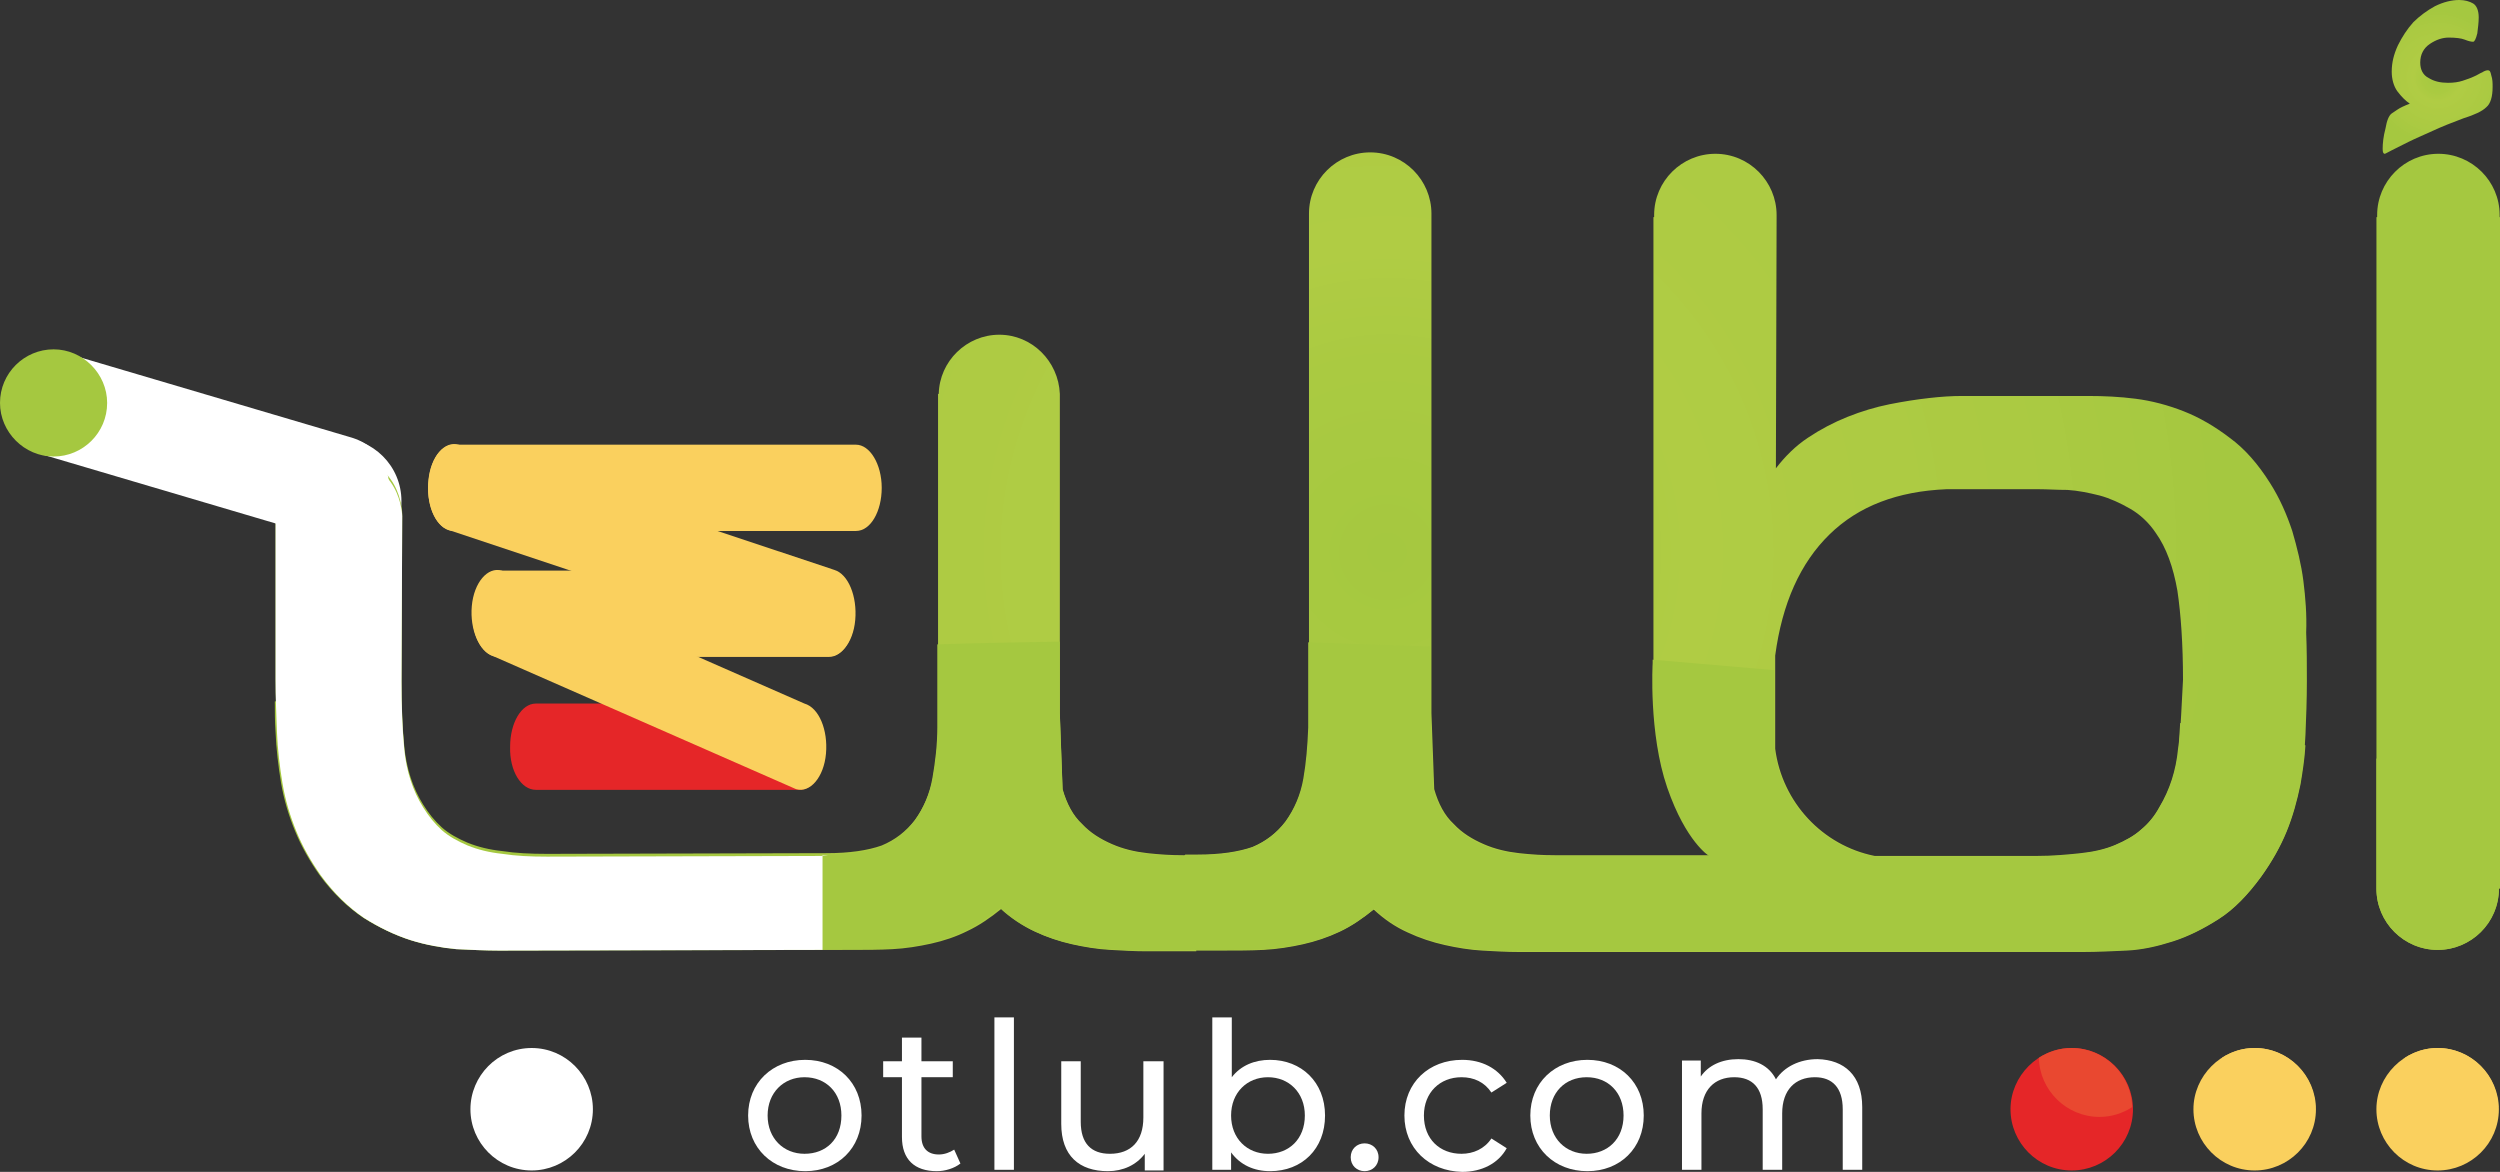 <svg width="64" height="30" viewBox="0 0 64 30" fill="none" xmlns="http://www.w3.org/2000/svg">
<rect x="0" y="0" width="64" height="30" fill="#333333" stroke="none"/>
<path d="M11.616 13.593H21.913C22.287 13.593 22.572 13.094 22.572 12.488C22.572 11.882 22.269 11.384 21.913 11.384H11.616C11.242 11.384 10.957 11.882 10.957 12.488C10.957 13.094 11.242 13.593 11.616 13.593Z" fill="#FAD05E"/>
<path d="M13.719 20.22H20.47C20.844 20.22 21.129 19.721 21.129 19.115C21.129 18.51 20.827 18.011 20.47 18.011H13.719C13.344 18.011 13.059 18.51 13.059 19.115C13.041 19.739 13.344 20.22 13.719 20.22Z" fill="#E52628"/>
<path d="M12.758 16.817H21.22C21.594 16.817 21.879 16.318 21.879 15.713C21.879 15.107 21.576 14.608 21.22 14.608H12.758C12.383 14.608 12.098 15.107 12.098 15.713C12.081 16.318 12.383 16.817 12.758 16.817Z" fill="#FAD05E"/>
<path d="M11.508 13.575L21.128 16.782C21.485 16.889 21.841 16.479 21.894 15.873C21.948 15.267 21.716 14.697 21.36 14.59L11.74 11.384C11.383 11.277 11.027 11.687 10.974 12.292C10.902 12.898 11.134 13.468 11.508 13.575Z" fill="#FAD05E"/>
<path d="M12.63 16.799L20.379 20.202C20.735 20.309 21.092 19.899 21.145 19.294C21.199 18.688 20.967 18.118 20.593 18.011L12.844 14.608C12.487 14.501 12.131 14.911 12.078 15.517C12.024 16.122 12.274 16.692 12.63 16.799Z" fill="#FAD05E"/>
<path d="M19.863 23.106C19.863 23.765 20.398 24.317 21.075 24.317C21.734 24.317 22.286 23.783 22.286 23.106C22.286 22.429 21.752 21.894 21.075 21.894C20.416 21.894 19.863 22.429 19.863 23.106Z" fill="#4B484A"/>
<path d="M8.656 14.448C9.552 14.448 10.277 13.722 10.277 12.827C10.277 11.931 9.552 11.205 8.656 11.205C7.761 11.205 7.035 11.931 7.035 12.827C7.035 13.722 7.761 14.448 8.656 14.448Z" fill="white"/>
<path d="M12.043 28.397C12.043 29.252 12.738 29.964 13.611 29.964C14.466 29.964 15.178 29.27 15.178 28.397C15.178 27.542 14.484 26.829 13.611 26.829C12.738 26.829 12.043 27.542 12.043 28.397Z" fill="white"/>
<path d="M58.967 14.875C58.913 14.448 58.806 14.02 58.682 13.593C58.539 13.165 58.361 12.755 58.112 12.364C57.809 11.883 57.47 11.491 57.078 11.206C56.704 10.921 56.312 10.689 55.903 10.529C55.493 10.368 55.083 10.261 54.673 10.208C54.264 10.155 53.854 10.137 53.462 10.137H50.772C50.647 10.137 50.469 10.137 50.22 10.137C49.97 10.137 49.685 10.155 49.383 10.19C49.062 10.226 48.723 10.279 48.367 10.35C48.011 10.422 47.654 10.529 47.298 10.671C46.942 10.814 46.603 10.992 46.283 11.206C45.962 11.419 45.695 11.687 45.463 11.989L45.481 5.558C45.481 5.54 45.481 5.523 45.481 5.505C45.481 4.65 44.786 3.937 43.913 3.937C43.058 3.937 42.346 4.632 42.346 5.505C42.346 5.523 42.346 5.54 42.346 5.558H42.328V16.96C42.328 16.96 42.221 18.759 42.702 20.148C43.183 21.538 43.771 21.894 43.771 21.894H40.137H39.869H39.798C39.513 21.894 39.21 21.877 38.89 21.841C38.569 21.805 38.266 21.734 37.981 21.609C37.696 21.485 37.429 21.324 37.215 21.093C36.983 20.879 36.823 20.576 36.716 20.202L36.645 18.26V5.54C36.645 5.523 36.645 5.505 36.645 5.469C36.645 4.614 35.95 3.901 35.077 3.901C34.222 3.901 33.51 4.596 33.51 5.469C33.51 5.487 33.51 5.505 33.51 5.54C33.51 7.678 33.51 9.477 33.51 10.956C33.51 12.435 33.51 13.646 33.51 14.608V16.853V18.029C33.51 18.278 33.51 18.438 33.51 18.492C33.51 18.545 33.51 18.599 33.51 18.616C33.492 19.08 33.456 19.507 33.385 19.917C33.314 20.327 33.153 20.701 32.922 21.021C32.69 21.324 32.405 21.538 32.067 21.681C31.71 21.805 31.247 21.877 30.659 21.877H30.338V21.894H30.285C30 21.894 29.697 21.877 29.377 21.841C29.056 21.805 28.753 21.734 28.468 21.609C28.183 21.485 27.916 21.324 27.702 21.093C27.47 20.879 27.31 20.576 27.203 20.202L27.132 18.26V10.083C27.096 9.246 26.419 8.569 25.582 8.569C24.745 8.569 24.05 9.246 24.032 10.083H24.014C24.014 11.455 24.014 12.631 24.014 13.575C24.014 14.537 24.014 15.321 24.014 15.944V17.405V18.171C24.014 18.331 24.014 18.438 24.014 18.492C24.014 18.545 24.014 18.581 24.014 18.581C24.014 19.044 23.961 19.472 23.89 19.881C23.818 20.291 23.658 20.665 23.426 20.986C23.195 21.289 22.91 21.503 22.571 21.645C22.215 21.77 21.752 21.841 21.164 21.841L14.002 21.859C13.575 21.859 13.201 21.841 12.862 21.788C12.524 21.752 12.239 21.681 11.972 21.574C11.722 21.467 11.491 21.342 11.312 21.182C11.134 21.021 10.974 20.826 10.831 20.594C10.564 20.166 10.404 19.668 10.35 19.115C10.297 18.563 10.279 17.993 10.279 17.387L10.297 13.147C10.297 13.147 10.279 11.669 8.676 11.669C7.072 11.669 7.055 13.147 7.055 13.147V17.387C7.055 17.833 7.072 18.296 7.09 18.741C7.108 19.186 7.162 19.632 7.233 20.059C7.304 20.487 7.429 20.897 7.589 21.289C7.749 21.681 7.963 22.055 8.213 22.411C8.551 22.874 8.925 23.23 9.317 23.498C9.709 23.747 10.119 23.943 10.511 24.068C10.903 24.192 11.312 24.264 11.687 24.299C12.078 24.317 12.435 24.335 12.773 24.335L21.788 24.317C22.162 24.317 22.5 24.317 22.838 24.299C23.177 24.282 23.515 24.228 23.836 24.157C24.157 24.086 24.477 23.979 24.762 23.836C25.065 23.694 25.35 23.498 25.636 23.266C25.903 23.515 26.206 23.712 26.508 23.854C26.811 23.997 27.132 24.103 27.453 24.175C27.773 24.246 28.094 24.299 28.415 24.317C28.735 24.335 29.038 24.353 29.341 24.353H30.624V24.335H31.3C31.675 24.335 32.013 24.335 32.352 24.317C32.69 24.299 33.029 24.246 33.349 24.175C33.67 24.103 33.991 23.997 34.293 23.854C34.596 23.712 34.881 23.515 35.166 23.284C35.434 23.533 35.719 23.729 36.039 23.872C36.342 24.014 36.663 24.121 36.983 24.192C37.304 24.264 37.625 24.317 37.945 24.335C38.266 24.353 38.569 24.371 38.872 24.371H39.887H40.154H53.337C53.676 24.371 54.05 24.353 54.442 24.335C54.834 24.317 55.226 24.228 55.618 24.103C56.01 23.979 56.401 23.783 56.793 23.533C57.185 23.284 57.542 22.91 57.88 22.447C58.147 22.073 58.361 21.698 58.522 21.306C58.682 20.915 58.789 20.523 58.878 20.095C58.949 19.685 59.002 19.258 59.02 18.812C59.038 18.367 59.056 17.922 59.056 17.441C59.056 17.049 59.056 16.621 59.038 16.194C59.056 15.73 59.02 15.303 58.967 14.875ZM55.778 19.151C55.725 19.703 55.564 20.202 55.297 20.647C55.172 20.879 55.012 21.075 54.816 21.235C54.638 21.396 54.406 21.52 54.157 21.627C53.907 21.734 53.605 21.805 53.266 21.841C52.928 21.877 52.553 21.912 52.126 21.912H47.993C46.657 21.645 45.624 20.541 45.445 19.169V16.782C45.624 15.445 46.087 14.412 46.835 13.682C47.583 12.951 48.581 12.577 49.828 12.524H52.197C52.411 12.524 52.66 12.542 52.928 12.542C53.195 12.559 53.462 12.613 53.747 12.684C54.014 12.755 54.282 12.88 54.531 13.023C54.78 13.165 55.012 13.379 55.19 13.646C55.457 14.02 55.636 14.519 55.742 15.125C55.831 15.73 55.885 16.497 55.885 17.405C55.849 18.011 55.831 18.599 55.778 19.151ZM63.973 22.75C63.973 23.622 63.26 24.317 62.405 24.317C61.55 24.317 60.837 23.622 60.837 22.75V5.558H60.855C60.855 5.54 60.855 5.523 60.855 5.505C60.855 4.65 61.55 3.937 62.423 3.937C63.278 3.937 63.991 4.632 63.991 5.505C63.991 5.523 63.991 5.54 63.991 5.558H64.008V22.75H63.973Z" fill="url(#paint0_radial_1361_13253)"/>
<path d="M30.64 24.317H31.317C31.691 24.317 32.029 24.317 32.368 24.299C32.706 24.282 33.045 24.228 33.365 24.157C33.686 24.085 34.007 23.979 34.309 23.836C34.612 23.694 34.897 23.498 35.182 23.266C35.45 23.515 35.735 23.711 36.055 23.854C36.358 23.996 36.679 24.103 36.999 24.175C37.32 24.246 37.641 24.299 37.962 24.317C38.282 24.335 38.585 24.353 38.888 24.353H39.903H40.171H53.353C53.692 24.353 54.066 24.335 54.458 24.317C54.85 24.299 55.242 24.21 55.634 24.085C56.026 23.961 56.418 23.765 56.809 23.515C57.202 23.266 57.558 22.892 57.896 22.429C58.163 22.055 58.377 21.68 58.538 21.289C58.698 20.897 58.805 20.505 58.894 20.077C58.947 19.756 59.001 19.418 59.019 19.08C57.968 18.884 56.899 18.688 55.812 18.509C55.794 18.741 55.794 18.955 55.758 19.169C55.705 19.721 55.545 20.22 55.278 20.665C55.153 20.897 54.992 21.093 54.797 21.253C54.618 21.413 54.387 21.538 54.137 21.645C53.888 21.752 53.585 21.823 53.247 21.859C52.908 21.894 52.534 21.93 52.106 21.93H47.973C46.637 21.663 45.604 20.558 45.426 19.186V17.156C44.393 17.067 43.359 16.977 42.308 16.888V16.977C42.308 16.977 42.202 18.777 42.682 20.166C43.163 21.556 43.751 21.912 43.751 21.912H40.117H39.85H39.779C39.494 21.912 39.191 21.894 38.87 21.859C38.549 21.823 38.247 21.752 37.962 21.627C37.676 21.502 37.409 21.342 37.196 21.11C36.964 20.897 36.804 20.594 36.697 20.22L36.625 18.278V16.55C35.592 16.514 34.541 16.479 33.49 16.443V16.87V18.046C33.49 18.296 33.49 18.456 33.49 18.509C33.49 18.563 33.49 18.616 33.49 18.634C33.472 19.097 33.437 19.525 33.365 19.935C33.294 20.344 33.134 20.718 32.902 21.039C32.671 21.342 32.386 21.556 32.047 21.698C31.691 21.823 31.228 21.894 30.64 21.894H30.319V21.912H30.283C29.998 21.912 29.695 21.894 29.375 21.859C29.054 21.823 28.751 21.752 28.466 21.627C28.181 21.502 27.914 21.342 27.7 21.11C27.469 20.897 27.308 20.594 27.201 20.22L27.13 18.278V16.425C26.079 16.443 25.028 16.461 23.995 16.496V17.441V18.207C23.995 18.367 23.995 18.474 23.995 18.527C23.995 18.581 23.995 18.616 23.995 18.616C23.995 19.08 23.941 19.507 23.87 19.917C23.799 20.327 23.639 20.701 23.407 21.021C23.175 21.324 22.89 21.538 22.552 21.68C22.195 21.805 21.732 21.877 21.144 21.877L13.983 21.894C13.555 21.894 13.181 21.877 12.843 21.823C12.504 21.787 12.219 21.716 11.952 21.609C11.703 21.502 11.471 21.378 11.293 21.217C11.115 21.057 10.954 20.861 10.812 20.629C10.545 20.202 10.384 19.703 10.331 19.151C10.277 18.634 10.26 18.1 10.26 17.53C9.173 17.654 8.104 17.797 7.035 17.957C7.035 18.207 7.035 18.474 7.053 18.723C7.071 19.169 7.124 19.614 7.195 20.042C7.267 20.469 7.391 20.879 7.552 21.271C7.712 21.663 7.926 22.037 8.175 22.393C8.514 22.856 8.888 23.213 9.28 23.48C9.672 23.729 10.082 23.925 10.473 24.05C10.865 24.175 11.275 24.246 11.649 24.282C12.041 24.299 12.397 24.317 12.736 24.317L21.75 24.299C22.124 24.299 22.463 24.299 22.801 24.282C23.14 24.264 23.478 24.21 23.799 24.139C24.119 24.068 24.44 23.961 24.725 23.818C25.028 23.676 25.313 23.48 25.598 23.248C25.865 23.498 26.168 23.694 26.471 23.836C26.774 23.979 27.095 24.085 27.415 24.157C27.736 24.228 28.056 24.282 28.377 24.299C28.698 24.317 29.001 24.335 29.304 24.335L30.64 24.317Z" fill="#A5C840"/>
<path d="M63.971 20.095C62.938 19.863 61.887 19.632 60.836 19.418V22.749C60.836 23.605 61.531 24.317 62.404 24.317C63.259 24.317 63.971 23.622 63.971 22.749V20.095Z" fill="#A5C840"/>
<path d="M8.622 13.806C8.498 13.806 8.373 13.789 8.248 13.753L1.015 11.615C0.303 11.402 -0.089 10.671 0.125 9.958C0.338 9.246 1.069 8.854 1.781 9.068L9.014 11.206C9.727 11.419 10.119 12.15 9.905 12.862C9.727 13.432 9.21 13.806 8.622 13.806Z" fill="white"/>
<path d="M21.057 21.894C20.95 21.894 21.271 21.912 21.164 21.912L14.002 21.93C13.575 21.93 13.201 21.912 12.862 21.859C12.524 21.823 12.239 21.752 11.972 21.645C11.722 21.538 11.491 21.413 11.312 21.253C11.134 21.093 10.974 20.897 10.831 20.665C10.564 20.238 10.404 19.739 10.35 19.186C10.297 18.634 10.279 18.064 10.279 17.459L10.297 13.219C10.297 13.219 10.279 11.74 8.676 11.74C7.072 11.74 7.055 13.219 7.055 13.219V17.387C7.055 17.833 7.072 18.296 7.09 18.741C7.108 19.186 7.162 19.632 7.233 20.059C7.304 20.487 7.429 20.897 7.589 21.289C7.749 21.681 7.963 22.055 8.213 22.411C8.551 22.874 8.925 23.23 9.317 23.498C9.709 23.747 10.119 23.943 10.511 24.068C10.903 24.192 11.312 24.264 11.687 24.299C12.078 24.317 12.435 24.335 12.773 24.335L21.057 24.317V21.894Z" fill="white"/>
<path d="M60.836 28.397C60.836 29.252 61.531 29.964 62.404 29.964C63.259 29.964 63.971 29.27 63.971 28.397C63.971 27.542 63.277 26.829 62.404 26.829C61.548 26.829 60.836 27.542 60.836 28.397Z" fill="#FAD05E"/>
<path d="M56.152 28.397C56.152 29.252 56.847 29.964 57.72 29.964C58.575 29.964 59.288 29.27 59.288 28.397C59.288 27.542 58.593 26.829 57.72 26.829C56.865 26.829 56.152 27.542 56.152 28.397Z" fill="#FAD05E"/>
<path d="M51.469 28.397C51.469 29.252 52.163 29.964 53.036 29.964C53.892 29.964 54.604 29.27 54.604 28.397C54.604 27.542 53.909 26.829 53.036 26.829C52.181 26.829 51.469 27.542 51.469 28.397Z" fill="#E52628"/>
<path d="M61.566 27.078C61.584 27.916 62.279 28.593 63.116 28.593C63.419 28.593 63.704 28.504 63.954 28.343C63.936 27.506 63.241 26.829 62.404 26.829C62.101 26.829 61.816 26.918 61.566 27.078Z" fill="#FAD05E"/>
<path d="M56.883 27.078C56.901 27.916 57.595 28.593 58.433 28.593C58.736 28.593 59.021 28.504 59.27 28.343C59.252 27.506 58.557 26.829 57.72 26.829C57.417 26.829 57.132 26.918 56.883 27.078Z" fill="#FAD05E"/>
<path d="M52.195 27.078C52.213 27.916 52.908 28.593 53.745 28.593C54.048 28.593 54.333 28.504 54.583 28.343C54.565 27.506 53.87 26.829 53.033 26.829C52.73 26.829 52.445 26.918 52.195 27.078Z" fill="#E94830"/>
<path d="M2.743 10.315C2.743 11.081 2.12 11.687 1.372 11.687C0.624 11.687 0 11.063 0 10.315C0 9.549 0.624 8.943 1.372 8.943C2.12 8.943 2.743 9.567 2.743 10.315Z" fill="#A5C840"/>
<path d="M63.811 2.227C63.811 2.476 63.757 2.654 63.651 2.743C63.544 2.85 63.348 2.939 63.063 3.029C62.778 3.135 62.51 3.242 62.279 3.349C62.047 3.456 61.833 3.545 61.655 3.634C61.477 3.723 61.335 3.795 61.228 3.848C61.121 3.901 61.067 3.937 61.05 3.937C61.014 3.937 60.996 3.901 60.996 3.812C60.996 3.67 61.014 3.492 61.067 3.296C61.103 3.082 61.156 2.957 61.228 2.904C61.281 2.868 61.335 2.833 61.388 2.797C61.441 2.761 61.548 2.708 61.691 2.654C61.584 2.583 61.477 2.476 61.37 2.334C61.281 2.209 61.228 2.031 61.228 1.835C61.228 1.603 61.281 1.39 61.388 1.158C61.495 0.944 61.62 0.748 61.78 0.57C61.94 0.41 62.136 0.267 62.332 0.16C62.546 0.053 62.76 0 62.956 0C63.098 0 63.223 0.036 63.312 0.089C63.401 0.143 63.455 0.267 63.455 0.445C63.455 0.57 63.437 0.713 63.419 0.855C63.383 0.998 63.348 1.069 63.312 1.069C63.259 1.069 63.187 1.051 63.098 1.015C63.009 0.98 62.867 0.962 62.688 0.962C62.528 0.962 62.368 1.015 62.208 1.122C62.047 1.229 61.958 1.39 61.958 1.603C61.958 1.781 62.029 1.924 62.172 1.995C62.314 2.084 62.475 2.12 62.671 2.12C62.813 2.12 62.938 2.102 63.045 2.067C63.152 2.031 63.259 1.995 63.33 1.96C63.419 1.924 63.49 1.871 63.544 1.853C63.597 1.817 63.651 1.799 63.686 1.799C63.74 1.799 63.757 1.835 63.775 1.924C63.811 2.031 63.811 2.12 63.811 2.227Z" fill="url(#paint1_radial_1361_13253)"/>
<path d="M19.152 28.557C19.152 27.72 19.776 27.132 20.613 27.132C21.45 27.132 22.056 27.72 22.056 28.557C22.056 29.394 21.45 29.982 20.613 29.982C19.776 29.982 19.152 29.394 19.152 28.557ZM21.54 28.557C21.54 27.969 21.148 27.577 20.595 27.577C20.061 27.577 19.651 27.969 19.651 28.557C19.651 29.145 20.061 29.537 20.595 29.537C21.148 29.537 21.54 29.163 21.54 28.557Z" fill="white"/>
<path d="M24.587 29.786C24.427 29.911 24.195 29.982 23.981 29.982C23.411 29.982 23.09 29.679 23.09 29.109V27.577H22.609V27.168H23.09V26.562H23.589V27.168H24.391V27.577H23.589V29.091C23.589 29.394 23.75 29.555 24.035 29.555C24.177 29.555 24.32 29.501 24.427 29.43L24.587 29.786Z" fill="white"/>
<path d="M25.457 26.045H25.956V29.947H25.457V26.045Z" fill="white"/>
<path d="M29.787 27.168V29.964H29.306V29.537C29.092 29.822 28.753 29.982 28.362 29.982C27.631 29.982 27.168 29.59 27.168 28.771V27.168H27.667V28.717C27.667 29.27 27.934 29.537 28.415 29.537C28.949 29.537 29.27 29.216 29.27 28.61V27.168H29.787Z" fill="white"/>
<path d="M33.921 28.557C33.921 29.412 33.333 29.982 32.514 29.982C32.104 29.982 31.748 29.822 31.516 29.501V29.947H31.035V26.045H31.534V27.577C31.766 27.274 32.122 27.132 32.514 27.132C33.315 27.132 33.921 27.702 33.921 28.557ZM33.404 28.557C33.404 27.969 32.995 27.577 32.46 27.577C31.926 27.577 31.516 27.969 31.516 28.557C31.516 29.145 31.926 29.537 32.46 29.537C32.995 29.537 33.404 29.163 33.404 28.557Z" fill="white"/>
<path d="M34.578 29.626C34.578 29.412 34.739 29.27 34.934 29.27C35.13 29.27 35.291 29.412 35.291 29.626C35.291 29.84 35.13 29.982 34.934 29.982C34.739 29.982 34.578 29.84 34.578 29.626Z" fill="white"/>
<path d="M35.953 28.557C35.953 27.72 36.577 27.132 37.432 27.132C37.931 27.132 38.34 27.346 38.572 27.72L38.18 27.969C38.002 27.702 37.735 27.577 37.414 27.577C36.862 27.577 36.452 27.969 36.452 28.557C36.452 29.163 36.862 29.537 37.414 29.537C37.717 29.537 38.002 29.412 38.18 29.145L38.572 29.394C38.358 29.786 37.931 30 37.432 30C36.577 29.982 35.953 29.394 35.953 28.557Z" fill="white"/>
<path d="M39.176 28.557C39.176 27.72 39.799 27.132 40.637 27.132C41.474 27.132 42.08 27.72 42.08 28.557C42.08 29.394 41.474 29.982 40.637 29.982C39.799 29.982 39.176 29.394 39.176 28.557ZM41.563 28.557C41.563 27.969 41.171 27.577 40.619 27.577C40.066 27.577 39.675 27.969 39.675 28.557C39.675 29.145 40.084 29.537 40.619 29.537C41.153 29.537 41.563 29.163 41.563 28.557Z" fill="white"/>
<path d="M47.673 28.343V29.947H47.174V28.397C47.174 27.844 46.907 27.577 46.461 27.577C45.962 27.577 45.624 27.898 45.624 28.503V29.947H45.125V28.397C45.125 27.844 44.858 27.577 44.395 27.577C43.896 27.577 43.557 27.898 43.557 28.503V29.947H43.059V27.15H43.54V27.559C43.736 27.274 44.074 27.114 44.502 27.114C44.929 27.114 45.285 27.274 45.464 27.631C45.677 27.31 46.069 27.114 46.532 27.114C47.209 27.132 47.673 27.524 47.673 28.343Z" fill="white"/>
<defs>
<radialGradient id="paint0_radial_1361_13253" cx="0" cy="0" r="1" gradientUnits="userSpaceOnUse" gradientTransform="translate(35.508 14.138) scale(21.379 21.379)">
<stop offset="0.001" stop-color="#A5C840"/>
<stop offset="0.226" stop-color="#AACA41"/>
<stop offset="0.36" stop-color="#B0CC44"/>
<stop offset="0.76" stop-color="#ABCA42"/>
<stop offset="0.999" stop-color="#A5C840"/>
</radialGradient>
<radialGradient id="paint1_radial_1361_13253" cx="0" cy="0" r="1" gradientUnits="userSpaceOnUse" gradientTransform="translate(62.405 1.982) scale(1.711 1.711)">
<stop offset="0.001" stop-color="#A5C840"/>
<stop offset="0.226" stop-color="#AACA41"/>
<stop offset="0.36" stop-color="#B0CC44"/>
<stop offset="0.76" stop-color="#ABCA42"/>
<stop offset="0.999" stop-color="#A5C840"/>
</radialGradient>
</defs>
</svg>
